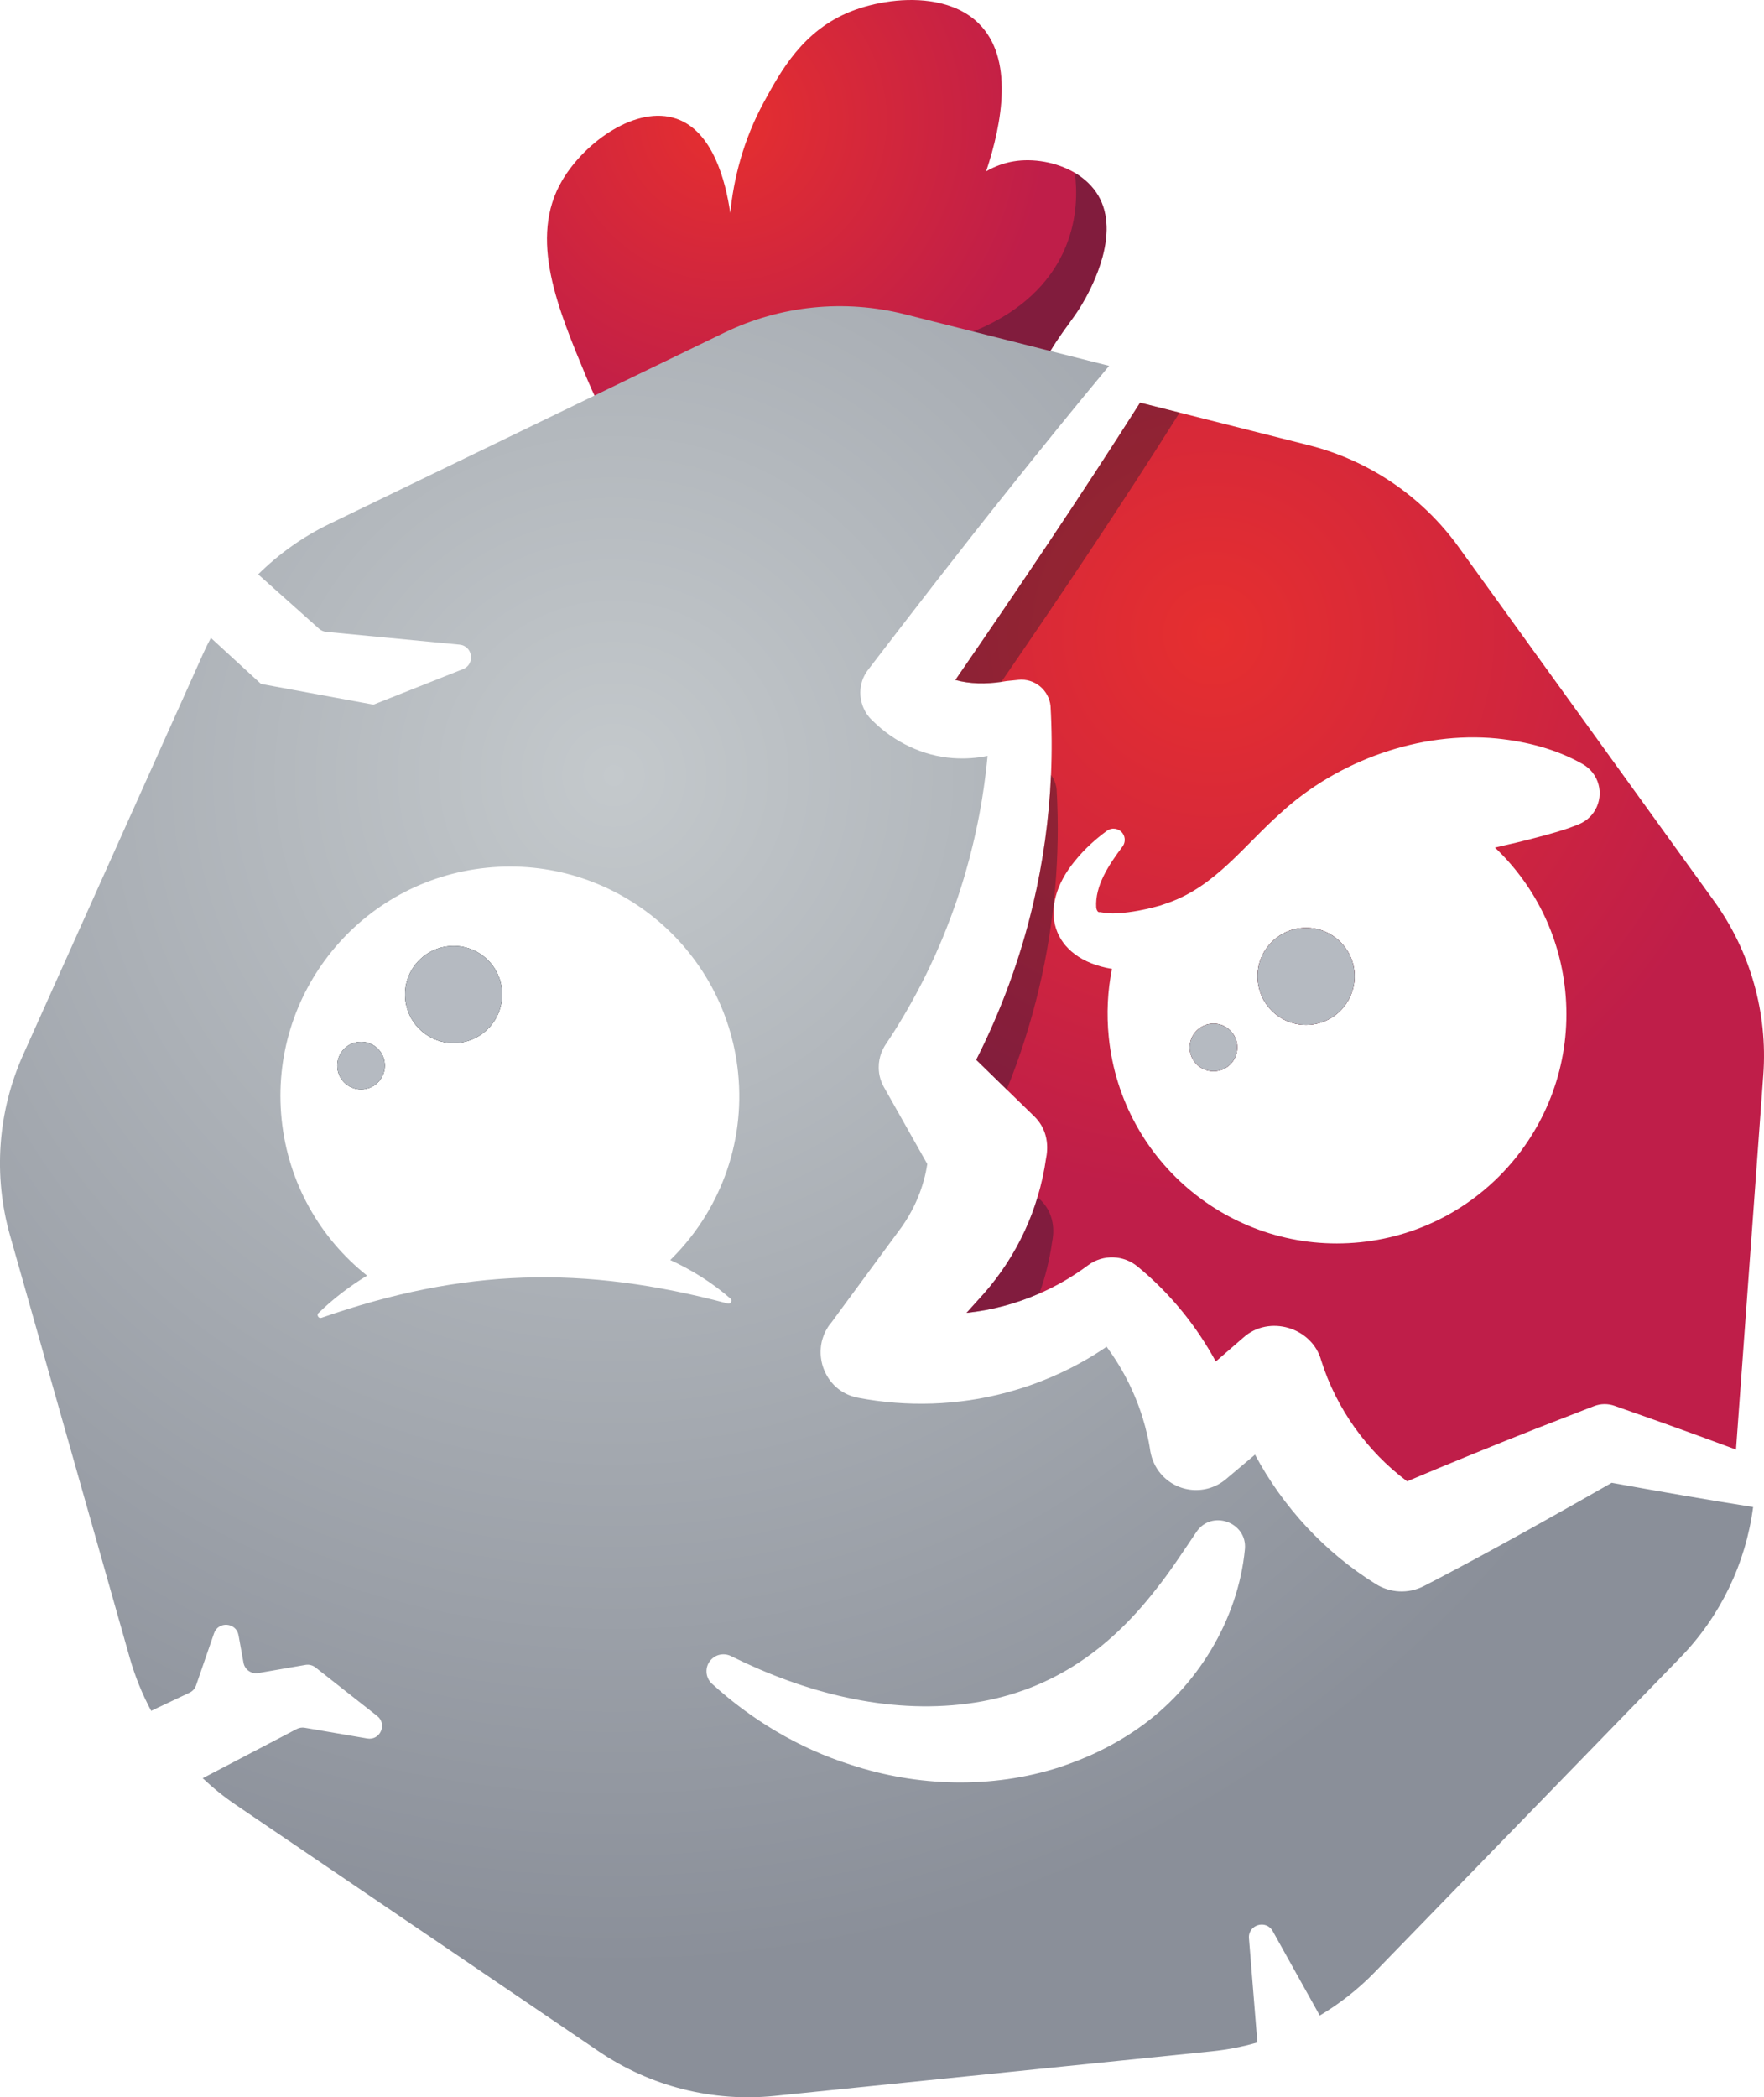 <?xml version="1.0" encoding="UTF-8"?>
<svg id="Ebene_2" xmlns="http://www.w3.org/2000/svg" xmlns:xlink="http://www.w3.org/1999/xlink" viewBox="0 0 382.27 454.35">
  <defs>
    <style>
      .cls-1, .cls-2 {
        opacity: .37;
      }

      .cls-1, .cls-3 {
        fill: #16192b;
      }

      .cls-4 {
        fill: url(#Unbenannter_Verlauf_31-2);
      }

      .cls-5 {
        fill: url(#Unbenannter_Verlauf_31-3);
      }

      .cls-6 {
        fill: url(#Unbenannter_Verlauf_31-4);
      }

      .cls-7 {
        fill: url(#Unbenannter_Verlauf_21-2);
      }

      .cls-8 {
        fill: url(#Unbenannter_Verlauf_21-3);
      }

      .cls-9 {
        fill: url(#Unbenannter_Verlauf_21);
      }

      .cls-10 {
        fill: url(#Unbenannter_Verlauf_31);
      }

      .cls-11 {
        fill: #b5bac1;
      }

      .cls-12 {
        fill: #1d1f21;
      }
    </style>
    <radialGradient id="Unbenannter_Verlauf_31" data-name="Unbenannter Verlauf 31" cx="157.15" cy="25.93" fx="157.15" fy="25.93" r="88.55" gradientUnits="userSpaceOnUse">
      <stop offset="0" stop-color="#e62f2f"/>
      <stop offset=".79" stop-color="#bf1e49"/>
    </radialGradient>
    <radialGradient id="Unbenannter_Verlauf_31-2" data-name="Unbenannter Verlauf 31" cx="261.1" cy="223.98" fx="261.1" fy="223.98" r="7.55" xlink:href="#Unbenannter_Verlauf_31"/>
    <radialGradient id="Unbenannter_Verlauf_31-3" data-name="Unbenannter Verlauf 31" cx="279.22" cy="205.52" fx="279.22" fy="205.52" r="15.41" xlink:href="#Unbenannter_Verlauf_31"/>
    <radialGradient id="Unbenannter_Verlauf_31-4" data-name="Unbenannter Verlauf 31" cx="262.86" cy="137.45" fx="262.86" fy="137.45" r="154.22" xlink:href="#Unbenannter_Verlauf_31"/>
    <radialGradient id="Unbenannter_Verlauf_21" data-name="Unbenannter Verlauf 21" cx="76.7" cy="228.4" fx="76.7" fy="228.4" r="6.93" gradientUnits="userSpaceOnUse">
      <stop offset="0" stop-color="#c4c9cc"/>
      <stop offset="1" stop-color="#8a8f99"/>
    </radialGradient>
    <radialGradient id="Unbenannter_Verlauf_21-2" data-name="Unbenannter Verlauf 21" cx="95.15" cy="210.44" fx="95.15" fy="210.44" r="14.14" xlink:href="#Unbenannter_Verlauf_21"/>
    <radialGradient id="Unbenannter_Verlauf_21-3" data-name="Unbenannter Verlauf 21" cx="133.04" cy="168" fx="133.04" fy="168" r="258.44" xlink:href="#Unbenannter_Verlauf_21"/>
  </defs>
  <g id="Ebene_1-2" data-name="Ebene_1">
    <g>
      <path class="cls-10" d="M235.12,64.79c-2.93,5.4-6.39,8.02-10.64,17.26-1.12,2.43-.96,2.42-2.13,4.97,0,0-4.27,9.31-9.71,16.23-2.35,2.99-5.32,5.67-8.72,8.01h0c-13.5,9.26-33.73,12.74-48.47,5.48-4.77-2.35-7.83-5.47-12.28-10.01-2.74-2.78-10.22-10.87-16.07-24.94-6.13-14.78-12.69-30.14-5.26-42.72,4.94-8.36,16.11-16.35,24.77-13.34,7.83,2.71,10.63,13.39,11.64,20.4.72-7.21,2.72-15.66,7.36-24.14,3.66-6.7,8.41-15.36,18.73-19.49,5.04-2.01,12.1-3.22,18.36-2.03,3.56.67,6.86,2.11,9.39,4.61,7.63,7.51,5.15,21.43,1.63,32h0v.02c1.88-1.08,3.88-1.81,5.94-2.15,4.2-.7,9.28.13,13.28,2.49,2.08,1.24,3.87,2.9,5.08,4.97,4.8,8.21-1.41,19.66-2.88,22.38Z"/>
      <path class="cls-4" d="M257.84,227.44c-.29-2.83,1.78-5.36,4.61-5.65s5.36,1.77,5.65,4.6c.29,2.83-1.77,5.37-4.6,5.65-2.84.29-5.37-1.77-5.66-4.6Z"/>
      <path class="cls-5" d="M272.57,212.58c-.41-4.02,1.49-7.73,4.63-9.82.5-.34,1.03-.63,1.6-.88.98-.43,2.04-.72,3.16-.83,5.78-.59,10.95,3.61,11.54,9.39.59,5.78-3.62,10.95-9.4,11.54-5.78.59-10.94-3.62-11.53-9.4Z"/>
      <path class="cls-6" d="M371.44,195.19l-55.39-76.74c-7.88-10.9-19.35-18.69-32.4-21.99l-28.02-7.07-8.57-2.16c-12.9,20.31-26.38,40.26-40.03,60.08,3.17.88,6.6.91,9.97.41.39-.05.77-.11,1.16-.18l2.55-.26c3.48-.36,6.59,2.19,6.95,5.67.28,4.96.32,9.95.1,14.93-.41,9.43-1.71,18.86-3.9,28.1-2.74,11.6-6.88,22.92-12.31,33.62,2,1.94,4.42,4.31,6.61,6.44,3.24,3.15,5.96,5.8,5.96,5.8,2.54,2.44,3.24,5.85,2.57,9.07-.4,2.85-1.02,5.67-1.85,8.42-.75,2.51-1.67,4.96-2.77,7.32-2.28,4.95-5.28,9.52-8.81,13.54l-3.81,4.23c5.43-.57,10.76-1.99,15.78-4.19,3.73-1.62,7.28-3.68,10.58-6.14,3.28-2.43,7.73-2.2,10.73.31,6.89,5.65,12.65,12.69,16.93,20.55l5.95-5.16c5.59-5.04,14.95-2.23,16.91,4.98,3.27,10.39,9.9,19.64,18.6,26.14,9.09-3.85,19.3-8,27.91-11.4l11.39-4.43,1.18-.45c1.5-.59,3.1-.57,4.5-.07l10.64,3.76c5.03,1.8,10.34,3.73,15.65,5.71l5.92-81.18c.98-13.42-2.81-26.76-10.68-37.66ZM345.72,175.42c-.94,1.67-2.41,2.76-4.1,3.35-2.76,1.1-5.52,1.84-8.31,2.58-3.11.84-6.23,1.56-9.34,2.27,8.32,7.89,13.96,18.69,15.22,30.99,2.79,27.32-17.09,51.72-44.41,54.51-27.31,2.79-51.72-17.1-54.5-44.41-.52-5.08-.26-10.05.69-14.81-13.27-2.21-16.39-13.3-8-23.43,2.07-2.55,4.41-4.67,6.91-6.49,1.08-.79,2.6-.55,3.39.53.67.92.6,2.14-.08,2.97-2.86,3.83-5.95,8.39-5.63,13.16.13.78.49,1.03.67.97.16-.04.5.06,1.26.16,1.86.34,5.71-.14,8.25-.69,1.05-.18,2.6-.63,3.65-.89l1.71-.59c10.26-3.57,16.49-12.45,24.53-19.56,12.34-11.31,30.13-17.66,46.75-16.05,6.48.67,12.9,2.3,18.6,5.54,3.49,1.98,4.71,6.4,2.74,9.89Z"/>
      <g class="cls-2">
        <path class="cls-3" d="M225.44,259.91c2.54,2.44,3.24,5.85,2.57,9.07-.54,3.83-1.46,7.61-2.78,11.25-5.02,2.2-10.35,3.62-15.78,4.19l3.81-4.23c3.53-4.02,6.53-8.59,8.81-13.54,1.1-2.36,2.02-4.81,2.77-7.32.39.37.6.58.6.58Z"/>
        <path class="cls-3" d="M211.55,229.6c5.43-10.7,9.57-22.02,12.31-33.62,2.19-9.24,3.49-18.67,3.9-28.1.66.89,1.1,1.96,1.22,3.14.82,14.36-.45,28.91-3.8,43.03-1.77,7.48-4.11,14.84-7.02,21.99-2.19-2.13-4.61-4.5-6.61-6.44Z"/>
        <path class="cls-3" d="M255.63,89.39c-12.43,19.73-25.42,39.1-38.63,58.33-3.37.5-6.8.47-9.97-.41,13.65-19.82,27.13-39.77,40.03-60.08l8.57,2.16Z"/>
      </g>
      <path class="cls-1" d="M235.12,64.79c-2.93,5.4-6.39,8.02-10.64,17.26-1.12,2.43-.96,2.42-2.13,4.97,0,0-4.27,9.31-9.71,16.23-2.35,2.99-5.32,5.67-8.72,8.01h0c-3.31-3-6.63-6.01-9.94-9.03,2.26-9.18,4.52-18.36,6.78-27.55,1.5-.21,23.11-3.64,30.27-21.43,2.48-6.15,2.39-11.95,1.9-15.82,2.08,1.24,3.87,2.9,5.08,4.97,4.8,8.21-1.41,19.66-2.88,22.38Z"/>
      <path class="cls-9" d="M83.37,230.32c.29,2.84-1.77,5.37-4.61,5.66-2.83.28-5.36-1.78-5.65-4.61-.29-2.83,1.78-5.36,4.61-5.65s5.36,1.77,5.65,4.6Z"/>
      <path class="cls-7" d="M108.76,214.37c.59,5.78-3.61,10.95-9.39,11.54-5.78.59-10.95-3.62-11.54-9.4-.59-5.78,3.62-10.94,9.4-11.53,5.78-.59,10.94,3.61,11.53,9.39Z"/>
      <path class="cls-8" d="M349.27,321.23c-4.31,2.47-9.2,5.23-14.09,7.97-1.14.64-2.28,1.28-3.42,1.91-4.38,2.43-8.65,4.78-12.4,6.8-3.59,1.9-7.17,3.84-10.79,5.69-3.43,1.76-7.38,1.47-10.42-.43-11.02-6.84-20.09-16.64-26.18-28.04l-5.85,4.93-.45.38c-4.25,3.58-10.59,3.03-14.16-1.21-.6-.71-1.08-1.48-1.44-2.29-.1-.2-.18-.41-.26-.61-.08-.21-.15-.41-.21-.62-.06-.21-.12-.42-.17-.63-.06-.22-.1-.43-.14-.64-.06-.38-.12-.75-.18-1.13-.06-.38-.13-.75-.21-1.13-.07-.37-.15-.75-.24-1.12-.61-2.74-1.46-5.45-2.54-8.08-.12-.29-.24-.58-.36-.86-1.26-2.95-2.81-5.8-4.63-8.49-.2-.3-.41-.61-.63-.91-.22-.32-.45-.64-.69-.96-.41.28-.82.55-1.24.82-1.67,1.09-3.39,2.11-5.15,3.05-.88.48-1.77.93-2.67,1.36-.9.44-1.82.86-2.74,1.25-.39.17-.78.34-1.17.49-.25.11-.5.21-.76.31-.51.21-1.03.41-1.55.6-.45.17-.91.33-1.37.49-.61.22-1.22.42-1.83.61-.42.13-.83.26-1.25.38-.67.2-1.34.39-2.01.57-10.45,2.8-21.51,3.15-32.17,1.11-.51-.1-1-.23-1.47-.4-.22-.07-.43-.16-.64-.25-1.56-.67-2.85-1.71-3.82-2.97-.09-.1-.17-.21-.24-.32-.09-.12-.17-.23-.24-.35-.23-.36-.44-.73-.62-1.11-.06-.1-.11-.21-.15-.31-.42-.94-.69-1.93-.81-2.94-.02-.13-.03-.27-.04-.4-.02-.14-.03-.28-.03-.42-.02-.43-.01-.86.03-1.28.01-.14.02-.28.04-.43.01-.09.03-.19.04-.29.07-.47.18-.94.33-1.39.04-.14.09-.27.14-.41.09-.28.2-.55.33-.82.06-.14.13-.27.2-.4.14-.27.29-.53.45-.78.13-.2.26-.4.42-.59.13-.18.27-.36.42-.53,0,0,.13-.18.38-.51.03-.06.07-.12.13-.18.17-.23.38-.52.63-.86.05-.08.11-.15.17-.23.03-.04.06-.09.09-.13.07-.1.15-.2.23-.31.53-.73,1.18-1.6,1.89-2.57.15-.2.31-.41.46-.62.27-.37.54-.74.83-1.13.26-.36.54-.73.82-1.11,1.56-2.12,3.24-4.41,4.75-6.46.19-.26.38-.51.56-.76,1.76-2.38,3.22-4.36,3.87-5.25.08-.11.15-.21.21-.28.08-.11.14-.19.16-.22h0c.27-.4.54-.79.8-1.19.25-.4.5-.8.74-1.21.21-.36.42-.73.61-1.1.18-.33.34-.65.5-.98.16-.31.31-.63.45-.95.06-.13.12-.26.17-.4.11-.25.22-.5.32-.75.23-.57.45-1.15.64-1.73.15-.44.29-.87.41-1.31.13-.44.25-.88.36-1.32.07-.31.14-.61.21-.92.05-.24.1-.48.14-.71.07-.35.13-.7.18-1.05l-8.51-15.09-.88-1.55c-.86-1.53-1.22-3.2-1.11-4.83v-.17c.01-.11.02-.23.04-.34.01-.13.03-.27.06-.4.01-.13.03-.26.07-.39.02-.08.03-.16.06-.24.02-.15.06-.29.11-.44.12-.43.28-.84.47-1.24.08-.2.18-.38.29-.57.09-.19.2-.37.32-.55.39-.58.78-1.16,1.16-1.75.54-.82,1.06-1.65,1.58-2.49.07-.11.14-.22.2-.33.52-.84,1.02-1.68,1.51-2.53.73-1.25,1.44-2.51,2.12-3.78.31-.57.62-1.14.91-1.72.17-.31.33-.62.48-.93.56-1.09,1.1-2.18,1.62-3.29.79-1.65,1.55-3.32,2.26-5.01.24-.56.48-1.12.71-1.69.23-.56.46-1.13.68-1.7.27-.67.53-1.35.78-2.02.18-.47.35-.94.52-1.41.21-.57.42-1.15.62-1.73.41-1.16.79-2.32,1.16-3.48.22-.66.42-1.33.62-2,.2-.64.39-1.28.56-1.92.5-1.75.97-3.5,1.39-5.27.12-.47.23-.95.34-1.43.14-.59.27-1.19.4-1.79.5-2.29.94-4.6,1.32-6.92.14-.85.27-1.7.39-2.55.07-.46.13-.92.19-1.39.08-.6.16-1.2.23-1.8.15-1.22.28-2.45.39-3.68-2.44.51-4.96.67-7.51.49-6.49-.46-12.79-3.51-17.35-8.06-.45-.4-.85-.85-1.18-1.32-.09-.11-.18-.23-.25-.36,0-.01,0-.01,0-.01-.16-.24-.3-.49-.41-.75-.13-.25-.25-.51-.35-.78-.1-.27-.18-.53-.25-.8-.18-.69-.27-1.39-.27-2.1,0-.44.03-.88.1-1.31.04-.21.08-.43.13-.64.1-.43.24-.85.42-1.26.07-.15.14-.31.22-.46.06-.12.12-.24.19-.35.08-.14.16-.27.25-.4.11-.19.24-.36.38-.54,10.04-13.09,20.12-26.15,30.43-39.04,7.18-9,14.42-17.96,21.79-26.8l-12.73-3.21-16.73-4.23h-.01l-14.79-3.73c-13.11-3.32-26.97-1.9-39.13,3.99l-28.13,13.62-57.44,27.8c-5.76,2.78-10.97,6.5-15.44,10.93,4.4,3.92,8.79,7.85,13.18,11.77.44.39.99.63,1.57.69l28.89,2.77c2.87.28,3.44,4.23.75,5.3-6.47,2.57-12.94,5.13-19.41,7.7-7.91-1.46-16.46-3.03-24.37-4.49-3.62-3.32-7.24-6.65-10.86-9.97-.61,1.14-1.19,2.31-1.72,3.5L5.04,228.45c-5.54,12.32-6.55,26.22-2.86,39.22l25.93,91.46c1.14,4.02,2.7,7.87,4.65,11.5,2.77-1.31,5.54-2.62,8.31-3.93.67-.32,1.18-.89,1.42-1.59l3.89-11.27c.93-2.67,4.8-2.38,5.31.41l1.08,5.98c.27,1.48,1.69,2.47,3.18,2.22,3.41-.59,6.83-1.18,10.25-1.77.77-.13,1.55.07,2.17.55,4.45,3.51,8.91,7.01,13.37,10.52,2.24,1.77.64,5.36-2.17,4.87-4.51-.77-9.02-1.55-13.53-2.32-.59-.11-1.21,0-1.74.27-6.79,3.55-13.58,7.11-20.37,10.66,2.23,2.11,4.63,4.05,7.2,5.79l78.65,53.4c11.19,7.59,24.69,11.01,38.14,9.63l94.58-9.65c3.4-.34,6.74-.99,9.98-1.92l-1.82-22.56c-.24-2.95,3.71-4.14,5.15-1.56l10.19,18.28c4.33-2.57,8.34-5.72,11.9-9.38l66.25-68.19c8.64-8.89,14.16-20.33,15.76-32.59-10.17-1.61-20.67-3.44-30.64-5.25ZM69.65,285.49c-.58.22-1.11-.6-.63-1.03,3.2-3.11,6.74-5.81,10.53-8.11-10.12-8.04-17.1-19.99-18.52-33.86-2.79-27.31,17.1-51.72,44.41-54.5,27.32-2.79,51.72,17.09,54.51,44.41,1.6,15.66-4.26,30.36-14.7,40.57,4.72,2.18,9.15,4.94,13.04,8.35.48.41.05,1.26-.57,1.08-31.46-8.38-57.29-7.62-88.07,3.09ZM269.78,335.6c-1.47,15.42-10.49,30.05-23.21,38.88-2.57,1.79-5.44,3.47-8.25,4.83-2.54,1.29-6.06,2.65-8.79,3.56-14.6,4.68-30.7,4.22-45.18-.56-11.37-3.6-21.59-9.82-30.05-17.54-1.5-1.36-1.61-3.69-.24-5.18,1.16-1.28,2.98-1.53,4.43-.78,15.78,7.84,33.65,12.57,51.29,10.25,17.2-2.29,30.13-11.14,40.67-24.68,3.08-3.83,5.84-8.1,8.82-12.5,3.29-4.91,11.04-2.12,10.51,3.72Z"/>
      <g>
        <path class="cls-12" d="M268.1,226.39c.29,2.83-1.77,5.37-4.6,5.65-2.84.29-5.37-1.77-5.66-4.6s1.78-5.36,4.61-5.65,5.36,1.77,5.65,4.6Z"/>
        <path class="cls-12" d="M284.1,221.98c-5.78.59-10.94-3.62-11.53-9.4-.41-4.02,1.49-7.73,4.63-9.82.5-.34,1.03-.63,1.6-.88.98-.43,2.04-.72,3.16-.83,5.78-.59,10.95,3.61,11.54,9.39.59,5.78-3.62,10.95-9.4,11.54Z"/>
        <path class="cls-12" d="M278.8,201.88c-.53.3-1.06.59-1.6.88.5-.34,1.03-.63,1.6-.88Z"/>
        <path class="cls-11" d="M284.1,221.98c-5.78.59-10.94-3.62-11.53-9.4-.41-4.02,1.49-7.73,4.63-9.82.5-.34,1.03-.63,1.6-.88.98-.43,2.04-.72,3.16-.83,5.78-.59,10.95,3.61,11.54,9.39.59,5.78-3.62,10.95-9.4,11.54Z"/>
        <path class="cls-11" d="M263.5,232.04c-2.84.29-5.37-1.77-5.66-4.6s1.78-5.36,4.61-5.65,5.36,1.77,5.65,4.6c.29,2.83-1.77,5.37-4.6,5.65Z"/>
      </g>
      <g>
        <path class="cls-12" d="M83.37,230.32c.29,2.84-1.77,5.37-4.61,5.66-2.83.28-5.36-1.78-5.65-4.61-.29-2.83,1.78-5.36,4.61-5.65s5.36,1.77,5.65,4.6Z"/>
        <path class="cls-12" d="M99.37,225.91c-5.78.59-10.95-3.62-11.54-9.4-.59-5.78,3.62-10.94,9.4-11.53,5.78-.59,10.94,3.61,11.53,9.39.59,5.78-3.61,10.95-9.39,11.54Z"/>
        <path class="cls-11" d="M99.37,225.91c-5.78.59-10.95-3.62-11.54-9.4-.59-5.78,3.62-10.94,9.4-11.53,5.78-.59,10.94,3.61,11.53,9.39.59,5.78-3.61,10.95-9.39,11.54Z"/>
        <path class="cls-11" d="M78.76,235.98c-2.83.28-5.36-1.78-5.65-4.61-.29-2.83,1.78-5.36,4.61-5.65s5.36,1.77,5.65,4.6c.29,2.84-1.77,5.37-4.61,5.66Z"/>
      </g>
    </g>
  </g>
</svg>